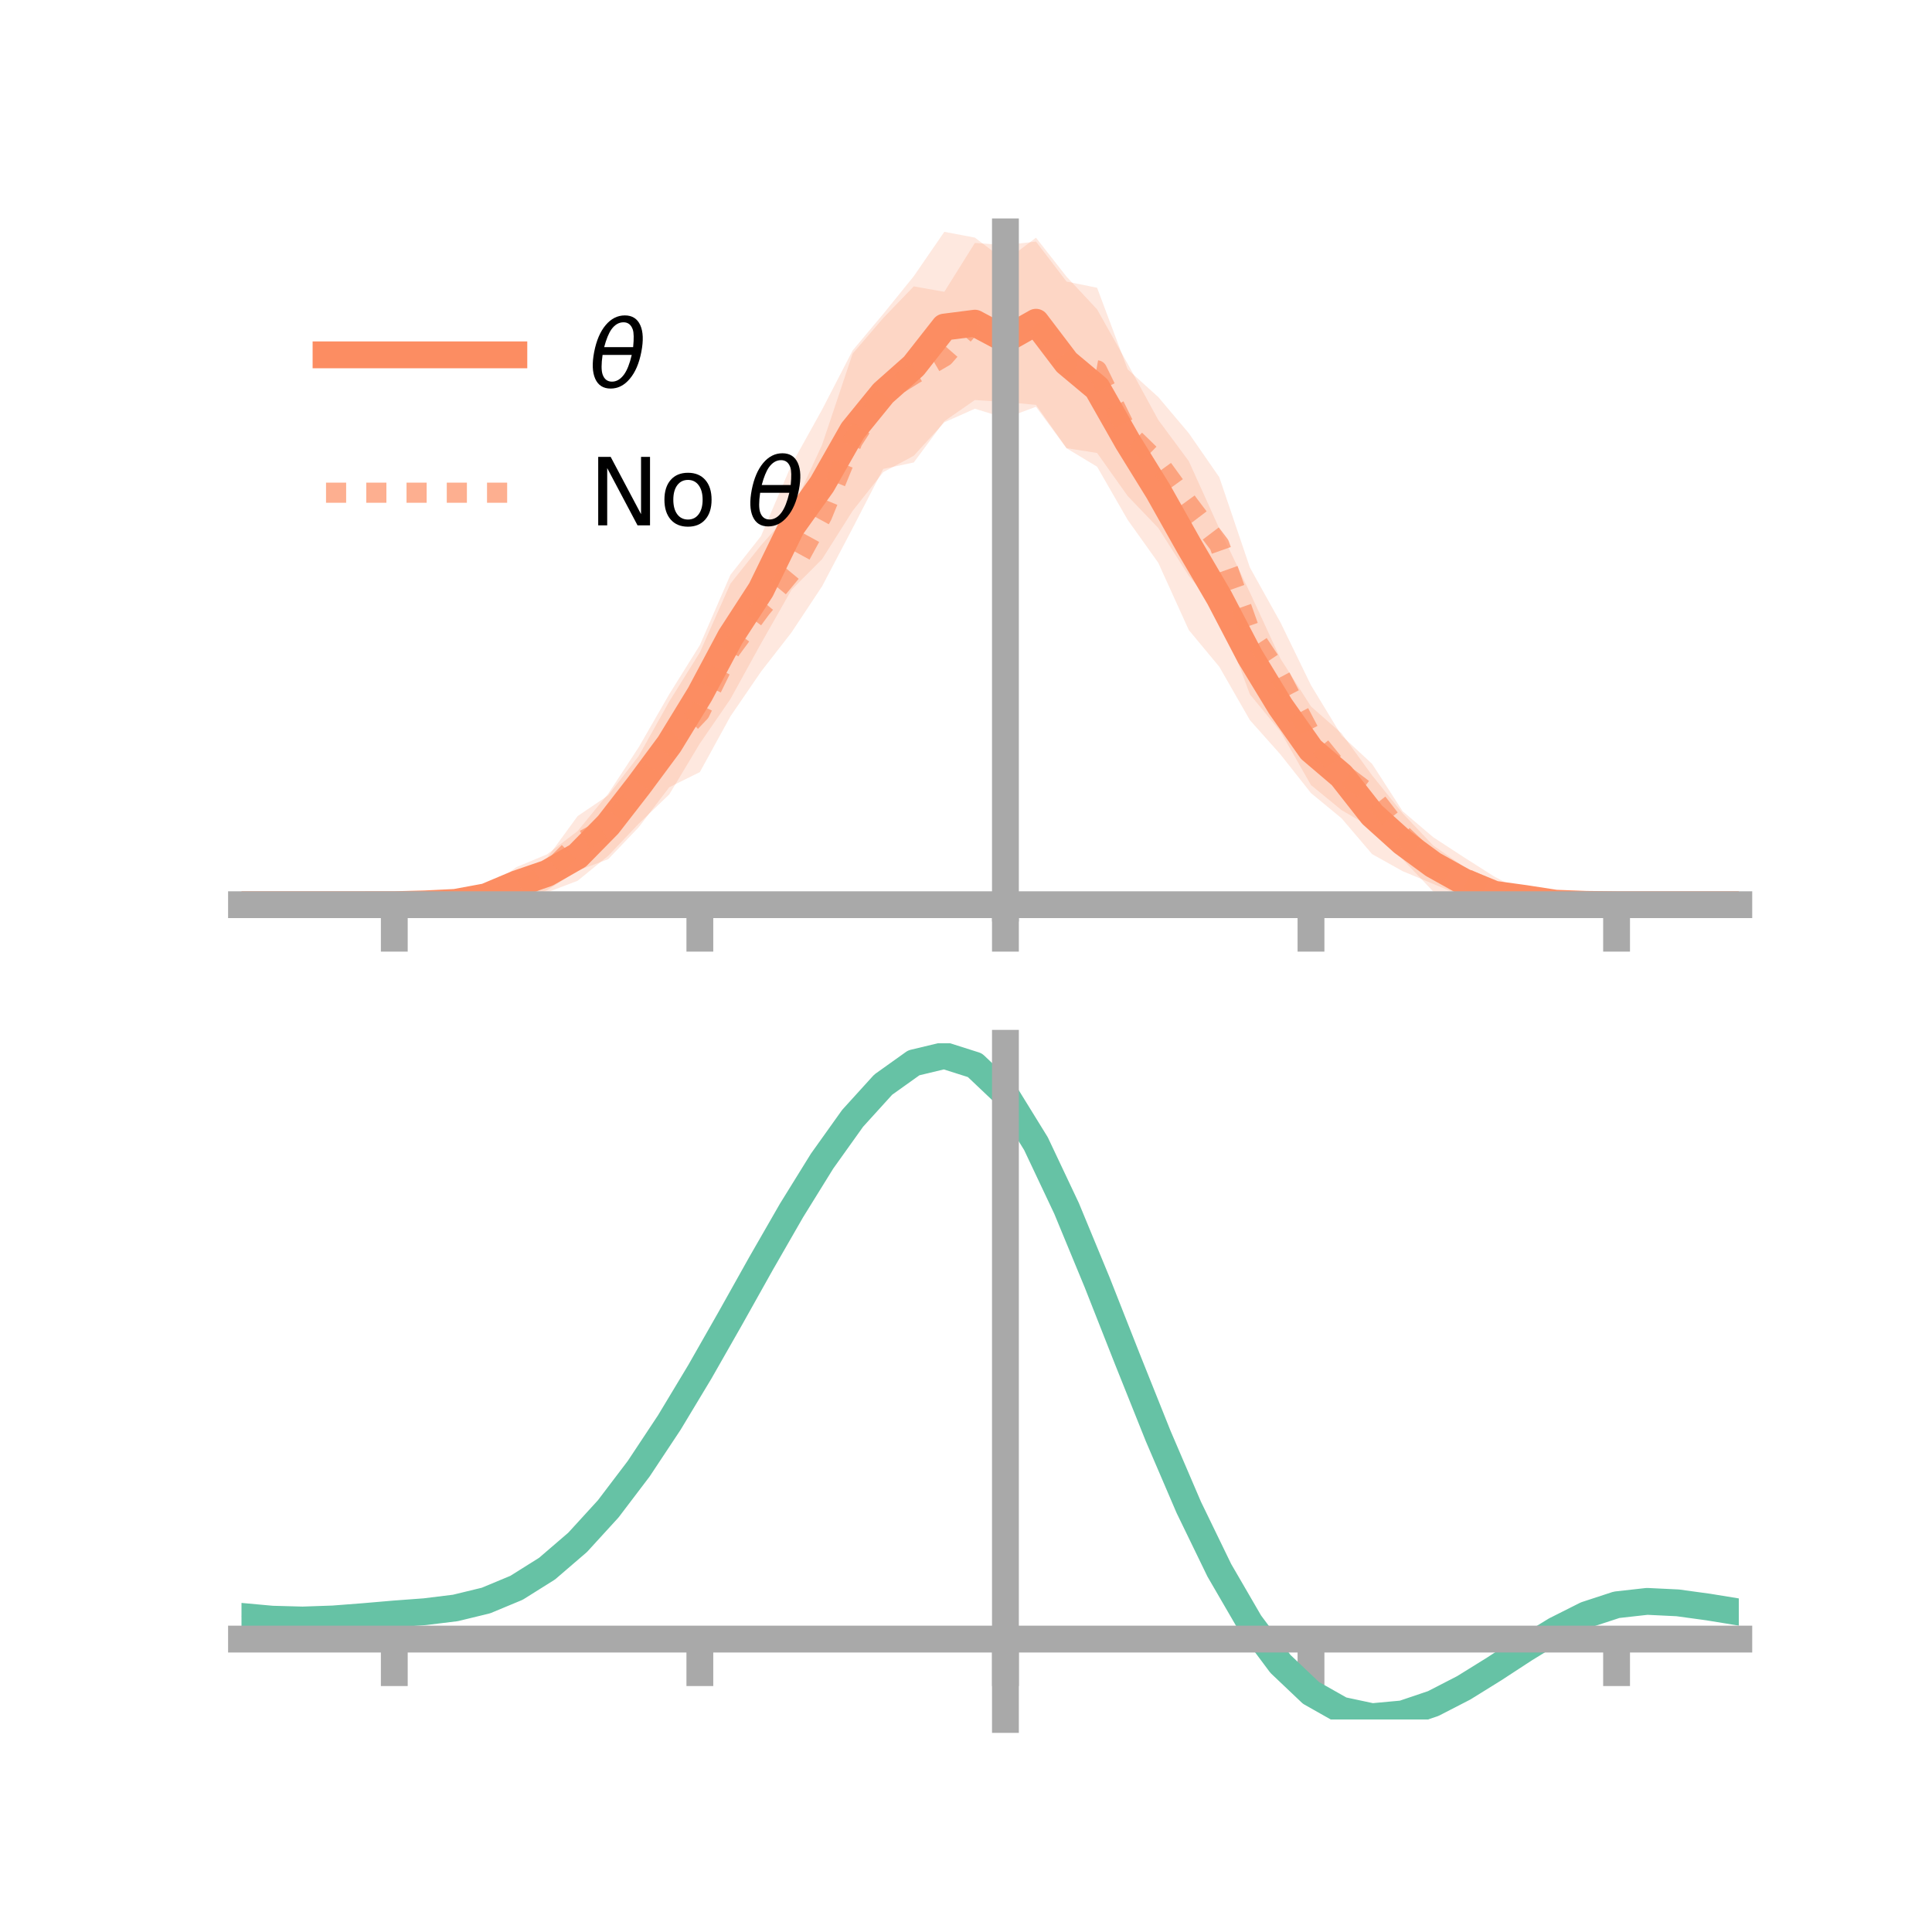 <?xml version="1.0" encoding="utf-8" standalone="no"?>
<!DOCTYPE svg PUBLIC "-//W3C//DTD SVG 1.1//EN"
  "http://www.w3.org/Graphics/SVG/1.1/DTD/svg11.dtd">
<!-- Created with matplotlib (https://matplotlib.org/) -->
<svg height="144pt" version="1.1" viewBox="0 0 144 144" width="144pt" xmlns="http://www.w3.org/2000/svg" xmlns:xlink="http://www.w3.org/1999/xlink">
 <defs>
  <style type="text/css">*{stroke-linecap:butt;stroke-linejoin:round;}</style>
 </defs>
 <g id="figure_1">
  <g id="patch_1">
   <path d="M 0 144 
L 144 144 
L 144 0 
L 0 0 
z
" style="fill:none;"/>
  </g>
  <g id="axes_1">
   <g id="patch_2">
    <path d="M 18 67.68 
L 129.6 67.68 
L 129.6 17.28 
L 18 17.28 
z
" style="fill:none;"/>
   </g>
   <g id="PolyCollection_1">
    <path clip-path="url(#pd0b869067b)" d="M 18 67.43 
L 18 67.43 
L 20.278 67.43 
L 22.555 67.43 
L 24.833 67.43 
L 27.11 67.43 
L 29.388 67.427 
L 31.665 67.15 
L 33.943 66.958 
L 36.22 66.28 
L 38.498 64.627 
L 40.776 63.676 
L 43.053 61.942 
L 45.331 59.162 
L 47.608 55.693 
L 49.886 51.734 
L 52.163 48.085 
L 54.441 42.846 
L 56.718 39.962 
L 58.996 34.627 
L 61.273 30.532 
L 63.551 26.12 
L 65.829 23.403 
L 68.106 20.59 
L 70.384 17.28 
L 72.661 17.71 
L 74.939 19.438 
L 77.216 17.716 
L 79.494 20.622 
L 81.771 23.058 
L 84.049 27.113 
L 86.327 31.293 
L 88.604 34.369 
L 90.882 39.402 
L 93.159 44.159 
L 95.437 49.09 
L 97.714 52.657 
L 99.992 54.661 
L 102.269 57.791 
L 104.547 60.62 
L 106.824 63.019 
L 109.102 64.594 
L 111.38 65.78 
L 113.657 66.392 
L 115.935 66.954 
L 118.212 67.241 
L 120.49 67.43 
L 122.767 67.43 
L 125.045 67.43 
L 127.322 67.43 
L 129.6 67.43 
L 129.6 67.43 
L 129.6 67.43 
L 127.322 67.43 
L 125.045 67.43 
L 122.767 67.43 
L 120.49 67.43 
L 118.212 67.57 
L 115.935 67.68 
L 113.657 67.54 
L 111.38 67.523 
L 109.102 66.843 
L 106.824 65.881 
L 104.547 64.934 
L 102.269 63.662 
L 99.992 60.99 
L 97.714 59.112 
L 95.437 56.231 
L 93.159 53.673 
L 90.882 49.7 
L 88.604 46.956 
L 86.327 41.94 
L 84.049 38.745 
L 81.771 34.785 
L 79.494 33.411 
L 77.216 30.319 
L 74.939 31.165 
L 72.661 30.464 
L 70.384 31.478 
L 68.106 33.971 
L 65.829 35.194 
L 63.551 38.076 
L 61.273 41.676 
L 58.996 43.959 
L 56.718 47.966 
L 54.441 52.103 
L 52.163 55.416 
L 49.886 59.209 
L 47.608 61.393 
L 45.331 63.788 
L 43.053 65.648 
L 40.776 66.514 
L 38.498 67.126 
L 36.22 67.396 
L 33.943 67.558 
L 31.665 67.591 
L 29.388 67.431 
L 27.11 67.43 
L 24.833 67.43 
L 22.555 67.43 
L 20.278 67.43 
L 18 67.43 
z
" style="fill:#fc8d62;fill-opacity:0.2;"/>
   </g>
   <g id="PolyCollection_2">
    <path clip-path="url(#pd0b869067b)" d="M 18 67.43 
L 18 67.43 
L 20.278 67.43 
L 22.555 67.43 
L 24.833 67.43 
L 27.11 67.43 
L 29.388 67.429 
L 31.665 67.261 
L 33.943 66.893 
L 36.22 66.27 
L 38.498 65.621 
L 40.776 63.946 
L 43.053 60.827 
L 45.331 59.283 
L 47.608 56.344 
L 49.886 52.28 
L 52.163 48.63 
L 54.441 43.502 
L 56.718 40.65 
L 58.996 38.079 
L 61.273 33.155 
L 63.551 26.358 
L 65.829 23.708 
L 68.106 21.343 
L 70.384 21.751 
L 72.661 18.108 
L 74.939 18.268 
L 77.216 18.004 
L 79.494 20.986 
L 81.771 21.447 
L 84.049 27.531 
L 86.327 29.59 
L 88.604 32.285 
L 90.882 35.574 
L 93.159 42.298 
L 95.437 46.39 
L 97.714 51.075 
L 99.992 54.821 
L 102.269 56.936 
L 104.547 60.466 
L 106.824 62.401 
L 109.102 63.889 
L 111.38 65.337 
L 113.657 66.524 
L 115.935 66.969 
L 118.212 67.329 
L 120.49 67.43 
L 122.767 67.43 
L 125.045 67.43 
L 127.322 67.43 
L 129.6 67.43 
L 129.6 67.43 
L 129.6 67.43 
L 127.322 67.43 
L 125.045 67.43 
L 122.767 67.43 
L 120.49 67.43 
L 118.212 67.509 
L 115.935 67.711 
L 113.657 67.643 
L 111.38 67.562 
L 109.102 66.949 
L 106.824 66.45 
L 104.547 64.048 
L 102.269 61.71 
L 99.992 60.382 
L 97.714 58.516 
L 95.437 54.527 
L 93.159 51.748 
L 90.882 45.633 
L 88.604 42.918 
L 86.327 39.346 
L 84.049 36.968 
L 81.771 33.762 
L 79.494 33.403 
L 77.216 30.176 
L 74.939 29.968 
L 72.661 29.816 
L 70.384 31.397 
L 68.106 34.471 
L 65.829 34.952 
L 63.551 39.364 
L 61.273 43.7 
L 58.996 47.135 
L 56.718 50.065 
L 54.441 53.394 
L 52.163 57.548 
L 49.886 58.674 
L 47.608 61.656 
L 45.331 64.041 
L 43.053 64.89 
L 40.776 66.355 
L 38.498 67.209 
L 36.22 67.586 
L 33.943 67.61 
L 31.665 67.533 
L 29.388 67.43 
L 27.11 67.43 
L 24.833 67.43 
L 22.555 67.43 
L 20.278 67.43 
L 18 67.43 
z
" style="fill:#fc8d62;fill-opacity:0.2;"/>
   </g>
   <g id="matplotlib.axis_1">
    <g id="xtick_1">
     <g id="line2d_1">
      <defs>
       <path d="M 0 0 
L 0 3.5 
" id="m638403109e" style="stroke:#a9a9a9;stroke-width:2;"/>
      </defs>
      <g>
       <use style="fill:#a9a9a9;stroke:#a9a9a9;stroke-width:2;" x="29.388" xlink:href="#m638403109e" y="67.43"/>
      </g>
     </g>
    </g>
    <g id="xtick_2">
     <g id="line2d_2">
      <g>
       <use style="fill:#a9a9a9;stroke:#a9a9a9;stroke-width:2;" x="52.163" xlink:href="#m638403109e" y="67.43"/>
      </g>
     </g>
    </g>
    <g id="xtick_3">
     <g id="line2d_3">
      <g>
       <use style="fill:#a9a9a9;stroke:#a9a9a9;stroke-width:2;" x="74.939" xlink:href="#m638403109e" y="67.43"/>
      </g>
     </g>
    </g>
    <g id="xtick_4">
     <g id="line2d_4">
      <g>
       <use style="fill:#a9a9a9;stroke:#a9a9a9;stroke-width:2;" x="97.714" xlink:href="#m638403109e" y="67.43"/>
      </g>
     </g>
    </g>
    <g id="xtick_5">
     <g id="line2d_5">
      <g>
       <use style="fill:#a9a9a9;stroke:#a9a9a9;stroke-width:2;" x="120.49" xlink:href="#m638403109e" y="67.43"/>
      </g>
     </g>
    </g>
   </g>
   <g id="matplotlib.axis_2"/>
   <g id="line2d_6">
    <path clip-path="url(#pd0b869067b)" d="M 18 67.43 
L 20.278 67.43 
L 22.555 67.43 
L 24.833 67.43 
L 27.11 67.43 
L 29.388 67.429 
L 31.665 67.37 
L 33.943 67.258 
L 36.22 66.838 
L 38.498 65.877 
L 40.776 65.095 
L 43.053 63.795 
L 45.331 61.475 
L 47.608 58.543 
L 49.886 55.471 
L 52.163 51.751 
L 54.441 47.475 
L 56.718 43.964 
L 58.996 39.293 
L 61.273 36.104 
L 63.551 32.098 
L 65.829 29.299 
L 68.106 27.28 
L 70.384 24.379 
L 72.661 24.087 
L 74.939 25.302 
L 77.216 24.018 
L 79.494 27.017 
L 81.771 28.921 
L 84.049 32.929 
L 86.327 36.616 
L 88.604 40.663 
L 90.882 44.551 
L 93.159 48.916 
L 95.437 52.66 
L 97.714 55.885 
L 99.992 57.826 
L 102.269 60.726 
L 104.547 62.777 
L 106.824 64.45 
L 109.102 65.719 
L 111.38 66.651 
L 113.657 66.966 
L 115.935 67.317 
L 118.212 67.405 
L 120.49 67.43 
L 122.767 67.43 
L 125.045 67.43 
L 127.322 67.43 
L 129.6 67.43 
" style="fill:none;stroke:#fc8d62;stroke-linecap:square;stroke-width:2;"/>
   </g>
   <g id="line2d_7">
    <path clip-path="url(#pd0b869067b)" d="M 18 67.43 
L 20.278 67.43 
L 22.555 67.43 
L 24.833 67.43 
L 27.11 67.43 
L 29.388 67.43 
L 31.665 67.397 
L 33.943 67.251 
L 36.22 66.928 
L 38.498 66.415 
L 40.776 65.151 
L 43.053 62.859 
L 45.331 61.662 
L 47.608 59 
L 49.886 55.477 
L 52.163 53.089 
L 54.441 48.448 
L 56.718 45.358 
L 58.996 42.607 
L 61.273 38.428 
L 63.551 32.861 
L 65.829 29.33 
L 68.106 27.907 
L 70.384 26.574 
L 72.661 23.962 
L 74.939 24.118 
L 77.216 24.09 
L 79.494 27.194 
L 81.771 27.605 
L 84.049 32.25 
L 86.327 34.468 
L 88.604 37.602 
L 90.882 40.603 
L 93.159 47.023 
L 95.437 50.458 
L 97.714 54.796 
L 99.992 57.601 
L 102.269 59.323 
L 104.547 62.257 
L 106.824 64.426 
L 109.102 65.419 
L 111.38 66.449 
L 113.657 67.083 
L 115.935 67.34 
L 118.212 67.419 
L 120.49 67.43 
L 122.767 67.43 
L 125.045 67.43 
L 127.322 67.43 
L 129.6 67.43 
" style="fill:none;stroke:#fc8d62;stroke-dasharray:1.5,1.5;stroke-dashoffset:0;stroke-opacity:0.7;stroke-width:1.5;"/>
   </g>
   <g id="patch_3">
    <path d="M 74.939 67.68 
L 74.939 17.28 
" style="fill:none;stroke:#a9a9a9;stroke-linecap:square;stroke-linejoin:miter;stroke-width:2;"/>
   </g>
   <g id="patch_4">
    <path d="M 129.6 67.68 
L 129.6 17.28 
" style="fill:none;"/>
   </g>
   <g id="patch_5">
    <path d="M 18 67.43 
L 129.6 67.43 
" style="fill:none;stroke:#a9a9a9;stroke-linecap:square;stroke-linejoin:miter;stroke-width:2;"/>
   </g>
   <g id="patch_6">
    <path d="M 18 17.28 
L 129.6 17.28 
" style="fill:none;"/>
   </g>
   <g id="legend_1">
    <g id="line2d_8">
     <path d="M 24.3 26.449 
L 38.3 26.449 
" style="fill:none;stroke:#fc8d62;stroke-linecap:square;stroke-width:2;"/>
    </g>
    <g id="line2d_9"/>
    <g id="text_1">
     <!-- $\theta$ -->
     <g transform="translate(43.9 28.899)scale(0.07 -0.07)">
      <defs>
       <path d="M 45.516 34.672 
L 14.453 34.672 
Q 12.359 20.062 14.5 13.875 
Q 17.188 6.25 24.469 6.25 
Q 31.781 6.25 37.359 13.922 
Q 42.234 20.656 45.516 34.672 
z
M 47.016 42.969 
Q 48.344 56.844 46.625 61.719 
Q 43.953 69.438 36.766 69.438 
Q 29.297 69.438 23.828 61.812 
Q 19.531 55.672 16.156 42.969 
z
M 38.188 76.766 
Q 49.906 76.766 54.594 66.406 
Q 59.281 56.109 55.719 37.844 
Q 52.203 19.625 43.453 9.281 
Q 34.766 -1.125 23.047 -1.125 
Q 11.281 -1.125 6.641 9.281 
Q 2 19.625 5.516 37.844 
Q 9.078 56.109 17.719 66.406 
Q 26.422 76.766 38.188 76.766 
z
" id="DejaVuSans-Oblique-952"/>
      </defs>
      <use transform="translate(0 0.234)" xlink:href="#DejaVuSans-Oblique-952"/>
     </g>
    </g>
    <g id="line2d_10">
     <path d="M 24.3 36.724 
L 38.3 36.724 
" style="fill:none;stroke:#fc8d62;stroke-dasharray:1.5,1.5;stroke-dashoffset:0;stroke-opacity:0.7;stroke-width:1.5;"/>
    </g>
    <g id="line2d_11"/>
    <g id="text_2">
     <!-- No $\theta$ -->
     <g transform="translate(43.9 39.174)scale(0.07 -0.07)">
      <defs>
       <path d="M 9.812 72.906 
L 23.094 72.906 
L 55.422 11.922 
L 55.422 72.906 
L 64.984 72.906 
L 64.984 0 
L 51.703 0 
L 19.391 60.984 
L 19.391 0 
L 9.812 0 
z
" id="DejaVuSans-78"/>
       <path d="M 30.609 48.391 
Q 23.391 48.391 19.188 42.75 
Q 14.984 37.109 14.984 27.297 
Q 14.984 17.484 19.156 11.844 
Q 23.344 6.203 30.609 6.203 
Q 37.797 6.203 41.984 11.859 
Q 46.188 17.531 46.188 27.297 
Q 46.188 37.016 41.984 42.703 
Q 37.797 48.391 30.609 48.391 
z
M 30.609 56 
Q 42.328 56 49.016 48.375 
Q 55.719 40.766 55.719 27.297 
Q 55.719 13.875 49.016 6.219 
Q 42.328 -1.422 30.609 -1.422 
Q 18.844 -1.422 12.172 6.219 
Q 5.516 13.875 5.516 27.297 
Q 5.516 40.766 12.172 48.375 
Q 18.844 56 30.609 56 
z
" id="DejaVuSans-111"/>
       <path id="DejaVuSans-32"/>
      </defs>
      <use transform="translate(0 0.234)" xlink:href="#DejaVuSans-78"/>
      <use transform="translate(74.805 0.234)" xlink:href="#DejaVuSans-111"/>
      <use transform="translate(135.986 0.234)" xlink:href="#DejaVuSans-32"/>
      <use transform="translate(167.773 0.234)" xlink:href="#DejaVuSans-Oblique-952"/>
     </g>
    </g>
   </g>
  </g>
  <g id="axes_2">
   <g id="patch_7">
    <path d="M 18 128.16 
L 129.6 128.16 
L 129.6 77.76 
L 18 77.76 
z
" style="fill:none;"/>
   </g>
   <g id="PolyCollection_3">
    <path clip-path="url(#pf421d9d0b9)" d="M 18 120.515 
L 18 120.437 
L 20.278 120.653 
L 22.555 120.714 
L 24.833 120.627 
L 27.11 120.443 
L 29.388 120.239 
L 31.665 120.065 
L 33.943 119.78 
L 36.22 119.223 
L 38.498 118.265 
L 40.776 116.815 
L 43.053 114.821 
L 45.331 112.275 
L 47.608 109.21 
L 49.886 105.693 
L 52.163 101.825 
L 54.441 97.735 
L 56.718 93.58 
L 58.996 89.531 
L 61.273 85.78 
L 63.551 82.525 
L 65.829 79.969 
L 68.106 78.315 
L 70.384 77.76 
L 72.661 78.494 
L 74.939 80.687 
L 77.216 84.429 
L 79.494 89.317 
L 81.771 94.903 
L 84.049 100.767 
L 86.327 106.544 
L 88.604 111.932 
L 90.882 116.698 
L 93.159 120.677 
L 95.437 123.774 
L 97.714 125.956 
L 99.992 127.253 
L 102.269 127.743 
L 104.547 127.541 
L 106.824 126.785 
L 109.102 125.63 
L 111.38 124.24 
L 113.657 122.778 
L 115.935 121.404 
L 118.212 120.272 
L 120.49 119.532 
L 122.767 119.279 
L 125.045 119.395 
L 127.322 119.716 
L 129.6 120.1 
L 129.6 120.201 
L 129.6 120.201 
L 127.322 119.841 
L 125.045 119.54 
L 122.767 119.435 
L 120.49 119.693 
L 118.212 120.444 
L 115.935 121.603 
L 113.657 123.021 
L 111.38 124.533 
L 109.102 125.97 
L 106.824 127.162 
L 104.547 127.943 
L 102.269 128.16 
L 99.992 127.68 
L 97.714 126.402 
L 95.437 124.265 
L 93.159 121.249 
L 90.882 117.386 
L 88.604 112.765 
L 86.327 107.54 
L 84.049 101.935 
L 81.771 96.241 
L 79.494 90.812 
L 77.216 86.058 
L 74.939 82.42 
L 72.661 80.293 
L 70.384 79.583 
L 68.106 80.121 
L 65.829 81.718 
L 63.551 84.179 
L 61.273 87.308 
L 58.996 90.908 
L 56.718 94.786 
L 54.441 98.762 
L 52.163 102.67 
L 49.886 106.364 
L 47.608 109.723 
L 45.331 112.654 
L 43.053 115.094 
L 40.776 117.016 
L 38.498 118.427 
L 36.22 119.366 
L 33.943 119.913 
L 31.665 120.189 
L 29.388 120.352 
L 27.11 120.541 
L 24.833 120.707 
L 22.555 120.778 
L 20.278 120.716 
L 18 120.515 
z
" style="fill:#66c2a5;fill-opacity:0.2;"/>
   </g>
   <g id="matplotlib.axis_3">
    <g id="xtick_6">
     <g id="line2d_12">
      <g>
       <use style="fill:#a9a9a9;stroke:#a9a9a9;stroke-width:2;" x="29.388" xlink:href="#m638403109e" y="122.168"/>
      </g>
     </g>
    </g>
    <g id="xtick_7">
     <g id="line2d_13">
      <g>
       <use style="fill:#a9a9a9;stroke:#a9a9a9;stroke-width:2;" x="52.163" xlink:href="#m638403109e" y="122.168"/>
      </g>
     </g>
    </g>
    <g id="xtick_8">
     <g id="line2d_14">
      <g>
       <use style="fill:#a9a9a9;stroke:#a9a9a9;stroke-width:2;" x="74.939" xlink:href="#m638403109e" y="122.168"/>
      </g>
     </g>
    </g>
    <g id="xtick_9">
     <g id="line2d_15">
      <g>
       <use style="fill:#a9a9a9;stroke:#a9a9a9;stroke-width:2;" x="97.714" xlink:href="#m638403109e" y="122.168"/>
      </g>
     </g>
    </g>
    <g id="xtick_10">
     <g id="line2d_16">
      <g>
       <use style="fill:#a9a9a9;stroke:#a9a9a9;stroke-width:2;" x="120.49" xlink:href="#m638403109e" y="122.168"/>
      </g>
     </g>
    </g>
   </g>
   <g id="matplotlib.axis_4"/>
   <g id="line2d_17">
    <path clip-path="url(#pf421d9d0b9)" d="M 18 120.476 
L 20.278 120.684 
L 22.555 120.746 
L 24.833 120.667 
L 27.11 120.492 
L 29.388 120.296 
L 31.665 120.127 
L 33.943 119.847 
L 36.22 119.294 
L 38.498 118.346 
L 40.776 116.916 
L 43.053 114.958 
L 45.331 112.465 
L 47.608 109.466 
L 49.886 106.028 
L 52.163 102.247 
L 54.441 98.249 
L 56.718 94.183 
L 58.996 90.22 
L 61.273 86.544 
L 63.551 83.352 
L 65.829 80.843 
L 68.106 79.218 
L 70.384 78.671 
L 72.661 79.394 
L 74.939 81.553 
L 77.216 85.244 
L 79.494 90.065 
L 81.771 95.572 
L 84.049 101.351 
L 86.327 107.042 
L 88.604 112.349 
L 90.882 117.042 
L 93.159 120.963 
L 95.437 124.019 
L 97.714 126.179 
L 99.992 127.467 
L 102.269 127.952 
L 104.547 127.742 
L 106.824 126.973 
L 109.102 125.8 
L 111.38 124.386 
L 113.657 122.899 
L 115.935 121.504 
L 118.212 120.358 
L 120.49 119.612 
L 122.767 119.357 
L 125.045 119.467 
L 127.322 119.779 
L 129.6 120.15 
" style="fill:none;stroke:#66c2a5;stroke-linecap:square;stroke-width:2;"/>
   </g>
   <g id="patch_8">
    <path d="M 74.939 128.16 
L 74.939 77.76 
" style="fill:none;stroke:#a9a9a9;stroke-linecap:square;stroke-linejoin:miter;stroke-width:2;"/>
   </g>
   <g id="patch_9">
    <path d="M 129.6 128.16 
L 129.6 77.76 
" style="fill:none;"/>
   </g>
   <g id="patch_10">
    <path d="M 18 122.168 
L 129.6 122.168 
" style="fill:none;stroke:#a9a9a9;stroke-linecap:square;stroke-linejoin:miter;stroke-width:2;"/>
   </g>
   <g id="patch_11">
    <path d="M 18 77.76 
L 129.6 77.76 
" style="fill:none;"/>
   </g>
  </g>
 </g>
 <defs>
  <clipPath id="pd0b869067b">
   <rect height="50.4" width="111.6" x="18" y="17.28"/>
  </clipPath>
  <clipPath id="pf421d9d0b9">
   <rect height="50.4" width="111.6" x="18" y="77.76"/>
  </clipPath>
 </defs>
</svg>
